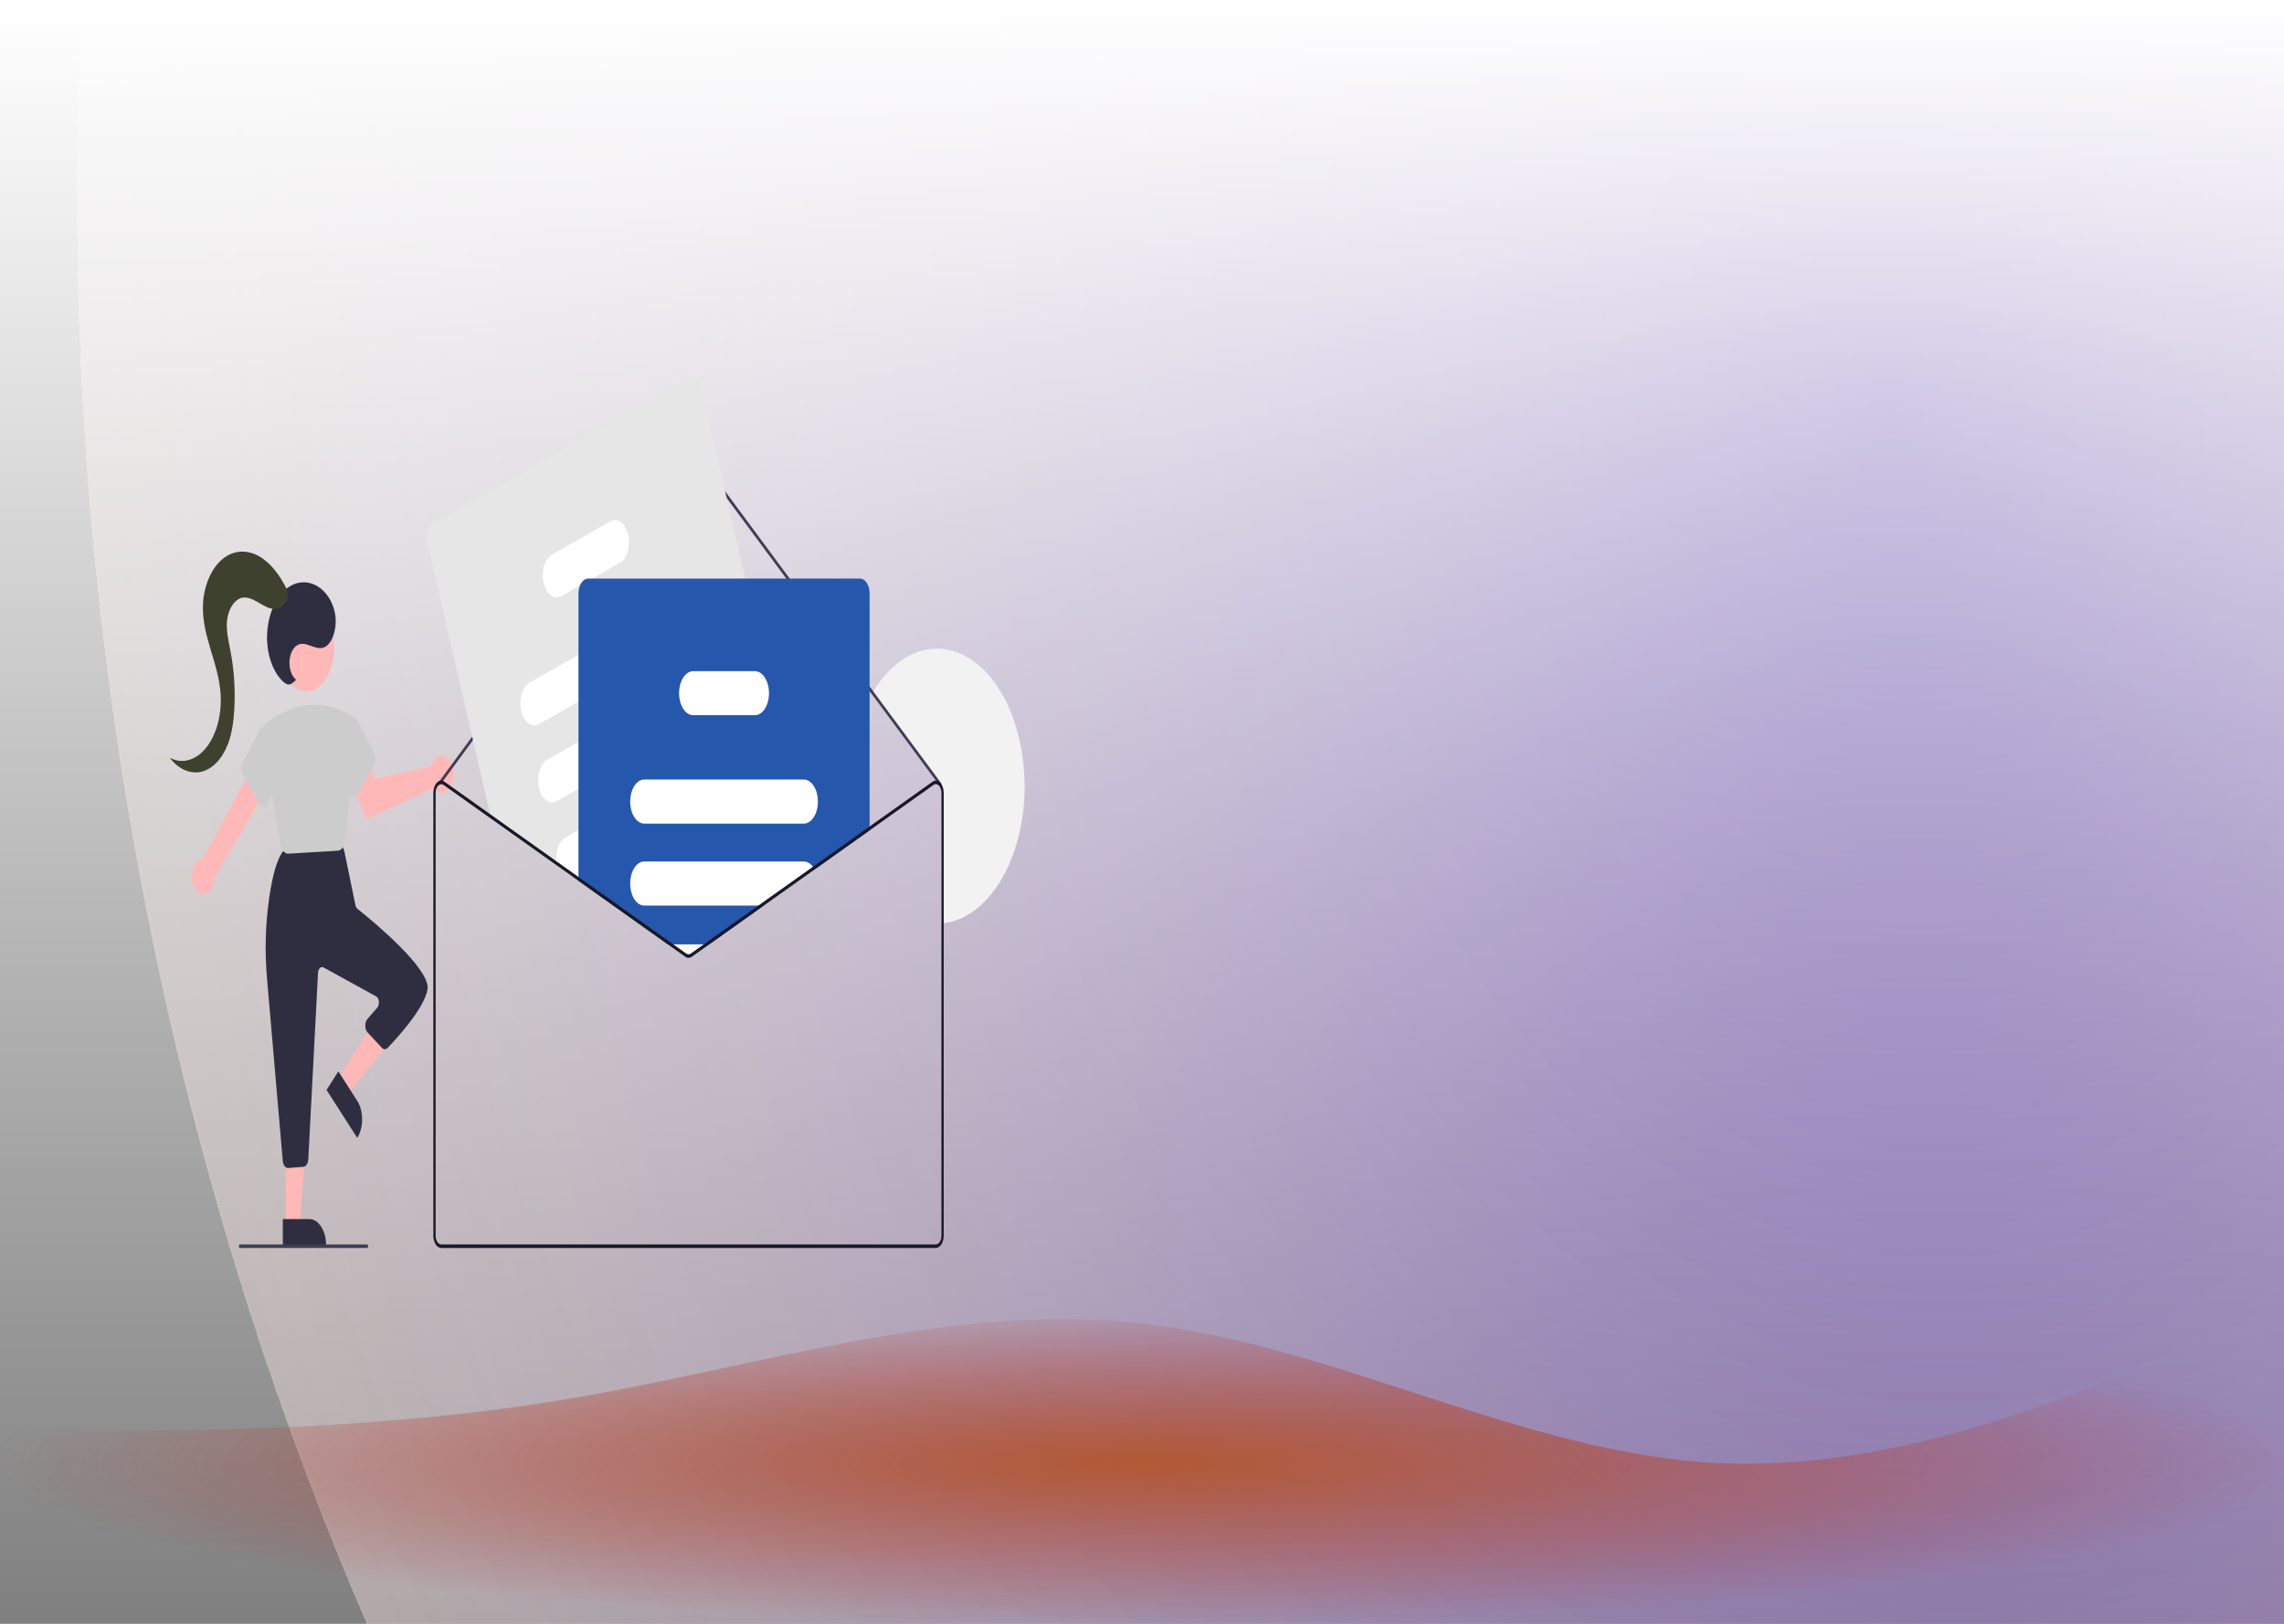 <svg width="1440" height="1024" viewBox="0 0 1440 1024" fill="none" xmlns="http://www.w3.org/2000/svg">
<rect x="0" y="0" width="1440" height="1024" fill="#808080" stroke="none"/>
<rect width="1440" height="1024" fill="url(#paint0_radial)"/>
<rect width="1440" height="1024" fill="url(#paint1_linear)"/>
<g clip-path="url(#clip0)">
<path d="M646 495.753C646.001 517.595 640.746 538.633 631.286 554.661C621.826 570.689 608.858 580.526 594.974 582.205C594.506 582.26 594.031 582.316 593.557 582.349V500.055C593.557 499.233 593.44 498.421 593.215 497.678C592.989 496.936 592.66 496.282 592.253 495.765C592.206 495.689 592.153 495.622 592.097 495.564C592.045 495.499 591.991 495.439 591.934 495.387C591.436 494.884 590.865 494.585 590.275 494.517C589.684 494.449 589.092 494.614 588.553 494.998L587.965 492.974C588.608 492.515 589.306 492.276 590.013 492.274L549.646 437.726C549.958 437.171 550.284 436.626 550.61 436.081C558.22 423.498 568.061 414.784 578.861 411.064C589.662 407.344 600.925 408.791 611.196 415.216C621.467 421.641 630.273 432.749 636.478 447.106C642.682 461.463 645.999 478.409 646 495.753Z" fill="#F2F2F2"/>
<path d="M121.016 554.876C120.816 553.268 120.842 551.609 121.094 550.018C121.346 548.428 121.818 546.943 122.475 545.668C123.132 544.394 123.96 543.361 124.9 542.643C125.839 541.925 126.867 541.538 127.912 541.511L159.777 482.013L167.732 497.967L135.257 553.34C135.171 556.096 134.442 558.707 133.21 560.677C131.978 562.648 130.327 563.84 128.572 564.03C126.817 564.219 125.078 563.392 123.685 561.705C122.293 560.018 121.343 557.588 121.016 554.876H121.016Z" fill="#FFB8B8"/>
<path d="M272.329 481.645C272.106 482.151 271.909 482.684 271.739 483.238L236.946 491.039L231.663 480.518L220.498 490.95L230.993 516.616L273.426 496.996C274.546 498.586 275.948 499.603 277.445 499.913C278.943 500.223 280.465 499.81 281.809 498.73C283.154 497.65 284.257 495.953 284.971 493.866C285.686 491.779 285.979 489.4 285.81 487.046C285.642 484.691 285.021 482.473 284.029 480.686C283.037 478.899 281.722 477.627 280.259 477.041C278.795 476.455 277.253 476.581 275.836 477.404C274.42 478.226 273.196 479.705 272.329 481.645Z" fill="#FFB8B8"/>
<path d="M212.897 680.438L219.054 690.054L245.631 657.381L236.544 643.188L212.897 680.438Z" fill="#FFB8B8"/>
<path d="M225.236 717.566L205.886 687.345L213.33 675.618L225.204 694.163C226.186 695.696 226.965 697.518 227.498 699.524C228.031 701.53 228.307 703.681 228.31 705.854C228.313 708.028 228.043 710.18 227.515 712.19C226.988 714.2 226.213 716.026 225.236 717.566L225.236 717.566Z" fill="#2F2E41"/>
<path d="M180.17 772.671H188.858L192.992 720.104H180.168L180.17 772.671Z" fill="#FFB8B8"/>
<path d="M205.615 785.324L178.308 785.326L178.308 768.777L195.064 768.776C196.449 768.776 197.821 769.204 199.101 770.036C200.381 770.867 201.545 772.086 202.524 773.623C203.504 775.159 204.281 776.983 204.811 778.991C205.342 780.999 205.615 783.151 205.615 785.324Z" fill="#2F2E41"/>
<path d="M178.281 732.071L168.385 617.588C166.836 600.287 167.316 582.687 169.803 565.657C171.834 551.97 174.577 542.49 177.958 537.48C178.491 536.695 179.174 536.206 179.902 536.088L212.577 530.749C213.206 530.648 213.841 530.83 214.407 531.274C214.973 531.717 215.447 532.404 215.773 533.254L216.847 536.062C216.978 536.403 217.083 536.766 217.161 537.144L224.069 570.738C224.172 571.245 224.339 571.715 224.559 572.121C224.779 572.527 225.048 572.86 225.351 573.101C236.228 581.812 271.56 611.216 269.538 623.903C267.638 635.823 249.851 655.15 244.445 660.789C243.894 661.367 243.246 661.671 242.584 661.663C241.921 661.656 241.276 661.336 240.731 660.745L231.757 651.114C231.319 650.644 230.959 650.016 230.707 649.283C230.455 648.55 230.319 647.733 230.31 646.9C230.301 646.067 230.418 645.243 230.654 644.497C230.889 643.75 231.235 643.103 231.662 642.609L237.851 635.456C238.23 635.018 238.525 634.427 238.705 633.745C238.886 633.063 238.944 632.318 238.875 631.588C238.805 630.858 238.609 630.172 238.31 629.603C238.01 629.034 237.617 628.604 237.173 628.36L203.936 610.067C203.563 609.862 203.165 609.793 202.772 609.867C202.379 609.941 202.003 610.155 201.671 610.493C201.339 610.831 201.061 611.283 200.858 611.816C200.656 612.349 200.534 612.947 200.501 613.565L194.373 731.051C194.306 732.311 193.949 733.489 193.371 734.369C192.792 735.248 192.029 735.769 191.225 735.835L181.743 736.579C181.685 736.584 181.628 736.586 181.57 736.586C180.766 736.591 179.988 736.135 179.382 735.303C178.776 734.472 178.385 733.323 178.281 732.071Z" fill="#2F2E41"/>
<path d="M193.267 435.964C202.88 435.964 210.673 423.74 210.673 408.661C210.673 393.582 202.88 381.359 193.267 381.359C183.654 381.359 175.861 393.582 175.861 408.661C175.861 423.74 183.654 435.964 193.267 435.964Z" fill="#FFB8B8"/>
<path d="M176.986 532.804L164.174 459.475L164.393 459.243C164.668 458.952 192.285 430.348 224.618 453.399L225.204 453.927L217.612 530.037C217.447 531.774 216.9 533.366 216.066 534.538C215.232 535.71 214.164 536.389 213.045 536.458L181.804 538.343C181.741 538.346 181.678 538.349 181.616 538.349C180.563 538.353 179.538 537.811 178.701 536.809C177.864 535.806 177.261 534.398 176.986 532.804Z" fill="#CCCCCC"/>
<path d="M163.686 507.213L153.015 487.965C152.501 487.04 152.212 485.861 152.198 484.634C152.184 483.407 152.447 482.212 152.94 481.26L164.095 459.644L172.658 463.308L177.198 488.232L168.92 506.782C168.632 507.433 168.252 507.971 167.81 508.356C167.367 508.74 166.875 508.961 166.37 509C166.31 509.004 166.251 509.007 166.192 509.007C165.716 509.008 165.246 508.849 164.814 508.539C164.382 508.23 163.997 507.777 163.686 507.213Z" fill="#CCCCCC"/>
<path d="M222.695 503.203C222.191 503.164 221.698 502.944 221.256 502.559C220.814 502.175 220.434 501.637 220.145 500.986L211.867 482.436L215.849 456.199L223.733 452.826L225.204 453.927L236.126 475.463C236.619 476.416 236.881 477.611 236.867 478.838C236.854 480.064 236.564 481.244 236.05 482.169L225.379 501.417C225.069 501.981 224.684 502.433 224.251 502.743C223.819 503.052 223.349 503.212 222.874 503.21C222.815 503.21 222.755 503.208 222.695 503.203Z" fill="#CCCCCC"/>
<path d="M593.557 494.608C593.563 494.885 593.502 495.156 593.386 495.364C593.264 495.588 593.09 495.727 592.903 495.75C592.716 495.773 592.53 495.678 592.387 495.487L590.013 492.274L549.646 437.727L436.425 284.711C435.779 283.844 434.957 283.368 434.106 283.37C433.256 283.372 432.434 283.852 431.79 284.722L279.322 492.496L277.947 494.364C277.894 494.437 277.834 494.497 277.77 494.542C277.656 494.621 277.531 494.651 277.408 494.631C277.231 494.601 277.067 494.471 276.947 494.264C276.886 494.155 276.839 494.027 276.809 493.889C276.778 493.751 276.766 493.605 276.772 493.459C276.778 493.314 276.802 493.172 276.843 493.041C276.884 492.91 276.941 492.793 277.011 492.696L277.202 492.43L430.862 283.043C431.765 281.827 432.915 281.156 434.105 281.152C435.295 281.148 436.447 281.811 437.353 283.021L550.61 436.081L593.308 493.797C593.383 493.898 593.444 494.023 593.486 494.162C593.529 494.302 593.553 494.454 593.557 494.608Z" fill="#3F3D56"/>
<path d="M507.472 527.435L505.608 519.387L499.187 491.596L485.353 431.757L469.889 364.871L442.002 244.226C441.455 241.873 440.335 239.957 438.888 238.896C437.442 237.836 435.786 237.718 434.284 238.568L273.05 330.266C271.549 331.124 270.327 332.88 269.651 335.149C268.975 337.418 268.9 340.016 269.442 342.371L308.981 513.407L309.654 516.33L351.155 545.833L362.82 554.125L364.712 555.471L414.101 590.587L416.014 589.497L448.409 571.078L497.274 543.287L503.857 539.541C505.358 538.684 506.581 536.928 507.259 534.659C507.936 532.39 508.013 529.793 507.472 527.435Z" fill="#E6E6E6"/>
<path d="M439.862 384.969C439.058 381.506 437.411 378.685 435.283 377.124C433.154 375.564 430.718 375.39 428.509 376.642L364.712 412.937L333.905 430.456C332.811 431.077 331.805 432.03 330.945 433.261C330.085 434.491 329.389 435.976 328.895 437.629C328.401 439.282 328.12 441.072 328.068 442.896C328.015 444.72 328.192 446.542 328.589 448.258C328.986 449.975 329.594 451.551 330.38 452.899C331.165 454.246 332.112 455.337 333.167 456.11C334.221 456.883 335.362 457.322 336.525 457.403C337.688 457.483 338.85 457.204 339.943 456.58L364.712 442.495L434.554 402.777C436.761 401.515 438.56 398.932 439.555 395.594C440.55 392.255 440.66 388.434 439.862 384.969Z" fill="white"/>
<path d="M451.095 433.569C450.291 430.106 448.644 427.286 446.515 425.725C444.387 424.164 441.951 423.991 439.742 425.243L428.934 431.39L364.712 467.918L345.138 479.046C342.931 480.304 341.132 482.886 340.138 486.223C339.143 489.56 339.034 493.38 339.834 496.844C340.634 500.308 342.279 503.131 344.405 504.694C346.532 506.257 348.967 506.432 351.176 505.18L364.712 497.476L445.787 451.366C445.971 451.266 446.148 451.144 446.325 451.022C448.384 449.605 450.022 447.014 450.908 443.773C451.793 440.532 451.86 436.884 451.095 433.569Z" fill="white"/>
<path d="M462.448 482.681C461.646 479.219 460 476.398 457.873 474.837C455.746 473.276 453.311 473.103 451.102 474.355L420.791 491.596L397.326 504.947L364.712 523.489L356.491 528.169C354.592 529.254 352.985 531.325 351.937 534.037C350.889 536.75 350.463 539.942 350.73 543.087C350.811 544.022 350.953 544.942 351.155 545.832L362.82 554.125L364.712 553.047H364.726L423.909 519.387L457.14 500.489C459.349 499.23 461.148 496.647 462.144 493.308C463.139 489.969 463.249 486.146 462.448 482.681H462.448Z" fill="white"/>
<path d="M396.022 337.191C395.218 333.728 393.571 330.907 391.443 329.347C389.315 327.786 386.879 327.613 384.669 328.865L348.029 349.697C345.822 350.955 344.023 353.537 343.029 356.874C342.034 360.211 341.925 364.031 342.725 367.495C343.526 370.959 345.17 373.782 347.296 375.345C349.423 376.908 351.859 377.083 354.067 375.831L365.662 369.239L373.337 364.87L390.714 354.988C392.921 353.729 394.72 351.148 395.715 347.811C396.71 344.475 396.82 340.655 396.022 337.191Z" fill="white"/>
<path d="M542.24 364.87H370.736C369.724 364.872 368.729 365.273 367.843 366.036C366.956 366.8 366.206 367.901 365.662 369.239C365.04 370.754 364.71 372.518 364.712 374.319V555.47L414.101 590.586L421.06 595.533L432.052 603.348C432.696 603.804 433.394 604.04 434.1 604.04C434.807 604.04 435.505 603.804 436.149 603.348L447.14 595.533L481.54 571.077L513.602 548.278L548.264 523.644V374.319C548.263 371.814 547.628 369.411 546.498 367.64C545.369 365.868 543.837 364.872 542.24 364.87Z" fill="#2557AD"/>
<path d="M506.805 491.596H406.171C403.882 491.598 401.683 492.989 400.035 495.478C398.386 497.967 397.415 501.36 397.326 504.947C397.314 505.128 397.31 505.309 397.312 505.491C397.315 509.175 398.25 512.706 399.91 515.311C401.571 517.916 403.822 519.382 406.171 519.387H506.805C509.155 519.387 511.408 517.923 513.069 515.317C514.731 512.711 515.664 509.177 515.664 505.491C515.664 501.806 514.731 498.272 513.069 495.666C511.408 493.06 509.155 491.596 506.805 491.596Z" fill="white"/>
<path d="M512.539 546.599C510.941 544.456 508.907 543.281 506.805 543.287H406.171C403.821 543.287 401.568 544.751 399.907 547.356C398.245 549.962 397.312 553.497 397.312 557.182C397.312 560.867 398.245 564.402 399.907 567.008C401.568 569.613 403.821 571.077 406.171 571.077H481.54L513.602 548.278C513.278 547.672 512.923 547.111 512.539 546.599Z" fill="white"/>
<path d="M421.06 595.533L432.052 603.348C432.696 603.804 433.394 604.04 434.1 604.04C434.807 604.04 435.505 603.804 436.149 603.348L447.14 595.533H421.06Z" fill="white"/>
<path d="M484.297 432.357C483.674 429.682 482.541 427.372 481.053 425.74C479.565 424.108 477.793 423.232 475.977 423.231H436.999C435.297 423.233 433.632 424.004 432.202 425.451C430.772 426.898 429.637 428.959 428.934 431.39C428.409 433.19 428.138 435.147 428.14 437.126C428.143 440.81 429.078 444.341 430.738 446.946C432.399 449.551 434.65 451.016 436.999 451.022H475.977C477.402 451.022 478.806 450.483 480.07 449.45C481.334 448.417 482.42 446.921 483.237 445.089C484.054 443.257 484.577 441.144 484.761 438.927C484.946 436.71 484.787 434.457 484.297 432.357Z" fill="white"/>
<path d="M478.103 571.077L443.703 595.533L435.56 601.325C435.101 601.649 434.604 601.817 434.1 601.817C433.597 601.817 433.099 601.649 432.64 601.325L424.498 595.533H421.06L432.052 603.348C432.696 603.804 433.394 604.04 434.1 604.04C434.807 604.04 435.505 603.804 436.149 603.348L447.14 595.533L481.54 571.077H478.103ZM478.103 571.077L443.703 595.533L435.56 601.325C435.101 601.649 434.604 601.817 434.1 601.817C433.597 601.817 433.099 601.649 432.64 601.325L424.498 595.533H421.06L432.052 603.348C432.696 603.804 433.394 604.04 434.1 604.04C434.807 604.04 435.505 603.804 436.149 603.348L447.14 595.533L481.54 571.077H478.103ZM478.103 571.077L443.703 595.533L435.56 601.325C435.101 601.649 434.604 601.817 434.1 601.817C433.597 601.817 433.099 601.649 432.64 601.325L424.498 595.533H421.06L432.052 603.348C432.696 603.804 433.394 604.04 434.1 604.04C434.807 604.04 435.505 603.804 436.149 603.348L447.14 595.533L481.54 571.077H478.103ZM593.557 494.609C593.295 494.201 593.008 493.835 592.699 493.519C592.003 492.811 591.204 492.39 590.376 492.295C589.549 492.2 588.72 492.433 587.965 492.974L512.539 546.599L478.103 571.077L443.703 595.533L435.56 601.325C435.101 601.649 434.604 601.817 434.1 601.817C433.597 601.817 433.099 601.649 432.64 601.325L424.498 595.533L416.014 589.497L364.726 553.047L364.712 553.036L350.729 543.087L308.981 513.406L280.236 492.974C279.943 492.762 279.637 492.602 279.322 492.496C278.627 492.224 277.903 492.202 277.202 492.43C276.082 492.79 275.074 493.745 274.35 495.134C273.626 496.523 273.229 498.261 273.227 500.056V779.219C273.228 781.282 273.751 783.26 274.681 784.718C275.611 786.177 276.872 786.998 278.188 787H590.013C591.328 786.998 592.589 786.177 593.519 784.718C594.449 783.26 594.973 781.282 594.974 779.219V500.056C594.976 498.018 594.467 496.061 593.557 494.608V494.609ZM593.557 779.219C593.556 780.693 593.183 782.106 592.518 783.148C591.854 784.19 590.953 784.776 590.013 784.777H278.188C277.248 784.776 276.347 784.19 275.682 783.148C275.018 782.106 274.645 780.693 274.644 779.219V500.056C274.644 499.127 274.793 498.213 275.077 497.397C275.36 496.581 275.769 495.89 276.267 495.387C276.617 495.035 277.003 494.779 277.408 494.631C277.527 494.59 277.648 494.561 277.77 494.542C277.908 494.51 278.048 494.496 278.188 494.497C278.691 494.498 279.189 494.669 279.648 494.998L309.654 516.33L351.155 545.832L362.82 554.125L364.712 555.47L414.101 590.586L421.06 595.533L432.052 603.348C432.696 603.804 433.394 604.04 434.1 604.04C434.807 604.04 435.505 603.804 436.149 603.348L447.14 595.533L481.54 571.077L513.602 548.278L588.553 494.998C589.092 494.614 589.684 494.449 590.275 494.517C590.865 494.585 591.436 494.884 591.934 495.387C591.991 495.439 592.045 495.499 592.097 495.565C592.153 495.622 592.206 495.689 592.253 495.765C592.66 496.282 592.989 496.936 593.215 497.678C593.44 498.421 593.557 499.233 593.557 500.056L593.557 779.219ZM478.103 571.077L443.703 595.533L435.56 601.325C435.101 601.649 434.604 601.817 434.1 601.817C433.597 601.817 433.099 601.649 432.64 601.325L424.498 595.533H421.06L432.052 603.348C432.696 603.804 433.394 604.04 434.1 604.04C434.807 604.04 435.505 603.804 436.149 603.348L447.14 595.533L481.54 571.077H478.103ZM478.103 571.077L443.703 595.533L435.56 601.325C435.101 601.649 434.604 601.817 434.1 601.817C433.597 601.817 433.099 601.649 432.64 601.325L424.498 595.533H421.06L432.052 603.348C432.696 603.804 433.394 604.04 434.1 604.04C434.807 604.04 435.505 603.804 436.149 603.348L447.14 595.533L481.54 571.077H478.103ZM362.82 554.125L364.712 555.47V553.047L362.82 554.125ZM478.103 571.077L443.703 595.533L435.56 601.325C435.101 601.649 434.604 601.817 434.1 601.817C433.597 601.817 433.099 601.649 432.64 601.325L424.498 595.533H421.06L432.052 603.348C432.696 603.804 433.394 604.04 434.1 604.04C434.807 604.04 435.505 603.804 436.149 603.348L447.14 595.533L481.54 571.077H478.103Z" fill="#191826"/>
<path d="M231.394 787H151.312C151.124 787 150.944 786.883 150.811 786.674C150.678 786.466 150.603 786.183 150.603 785.888C150.603 785.594 150.678 785.311 150.811 785.102C150.944 784.894 151.124 784.777 151.312 784.777H231.394C231.582 784.777 231.762 784.894 231.895 785.102C232.028 785.311 232.103 785.594 232.103 785.888C232.103 786.183 232.028 786.466 231.895 786.674C231.762 786.883 231.582 787 231.394 787Z" fill="#3F3D56"/>
<path d="M186.649 428.628C185.341 427.587 184.254 425.975 183.519 423.985C182.784 421.995 182.432 419.714 182.506 417.417C182.58 415.12 183.077 412.907 183.937 411.044C184.797 409.181 185.982 407.749 187.35 406.921C192.602 403.741 198.491 410.23 203.997 408.385C209.484 406.547 212.659 396.256 211.349 387.697C210.039 379.138 205.272 372.692 200.015 369.613C196.581 367.607 192.904 366.838 189.256 367.363C185.607 367.887 182.081 369.692 178.937 372.644C175.826 375.681 173.235 379.865 171.389 384.831C169.543 389.797 168.499 395.395 168.346 401.139C168.275 406.887 169.17 412.564 170.942 417.597C172.714 422.63 175.3 426.842 178.44 429.808C179.84 431.074 181.469 432.089 183.042 431.52C184.335 430.861 185.552 429.885 186.649 428.628Z" fill="#2F2E41"/>
<path d="M181.008 371.978C176.376 362.342 170.124 354.426 162.849 350.501C155.573 346.576 147.259 346.891 140.426 352.438C133.593 357.984 128.498 369 127.966 381.039C127.081 401.075 137.996 418.107 139.116 438.115C139.471 444.457 138.815 450.838 137.206 456.683C135.598 462.528 133.088 467.653 129.902 471.598C126.716 475.542 122.955 478.182 118.957 479.279C114.959 480.376 110.85 479.896 107 477.882C109.742 481.423 112.922 484.036 116.339 485.557C119.756 487.078 123.336 487.474 126.856 486.721C130.369 485.893 133.721 483.85 136.669 480.739C139.616 477.628 142.086 473.527 143.898 468.733C146.354 462.038 147.363 454.262 147.755 446.562C148.37 434.387 147.537 422.138 145.297 410.441C144.073 404.059 142.413 397.492 143.189 390.939C143.631 387.531 144.703 384.402 146.269 381.941C147.836 379.479 149.83 377.794 152.002 377.095C155.512 376.064 159.101 377.744 162.453 379.678C165.805 381.612 169.185 383.85 172.755 383.978C176.326 384.106 180.215 381.543 181.595 376.376L181.008 371.978Z" fill="#3E412E"/>
</g>
<path fill-rule="evenodd" clip-rule="evenodd" d="M0 902.2H60C120 902.2 240 902.2 360 881.9C480 861.6 600 821 720 834.533C840 848.067 960 915.733 1080 922.5C1200 929.267 1320 875.133 1380 848.067L1440 821V1024H1380C1320 1024 1200 1024 1080 1024C960 1024 840 1024 720 1024C600 1024 480 1024 360 1024C240 1024 120 1024 60 1024H0V902.2Z" fill="url(#paint2_radial)"/>
<defs>
<radialGradient id="paint0_radial" cx="0" cy="0" r="1" gradientUnits="userSpaceOnUse" gradientTransform="translate(1195 264.5) rotate(173.059) scale(1141.87 1605.75)">
<stop stop-color="#44259A"/>
<stop offset="1" stop-color="#EED8D8" stop-opacity="0.448"/>
<stop offset="1" stop-color="#971E1E" stop-opacity="0"/>
</radialGradient>
<linearGradient id="paint1_linear" x1="720" y1="0" x2="720" y2="1024" gradientUnits="userSpaceOnUse">
<stop stop-color="white"/>
<stop offset="1" stop-color="white" stop-opacity="0"/>
</linearGradient>
<radialGradient id="paint2_radial" cx="0" cy="0" r="1" gradientUnits="userSpaceOnUse" gradientTransform="translate(720 922.5) rotate(90) scale(101.5 720)">
<stop stop-color="#B15934"/>
<stop offset="1" stop-color="#B13434" stop-opacity="0"/>
</radialGradient>
<clipPath id="clip0">
<rect width="539" height="549" fill="white" transform="translate(107 238)"/>
</clipPath>
</defs>
</svg>
